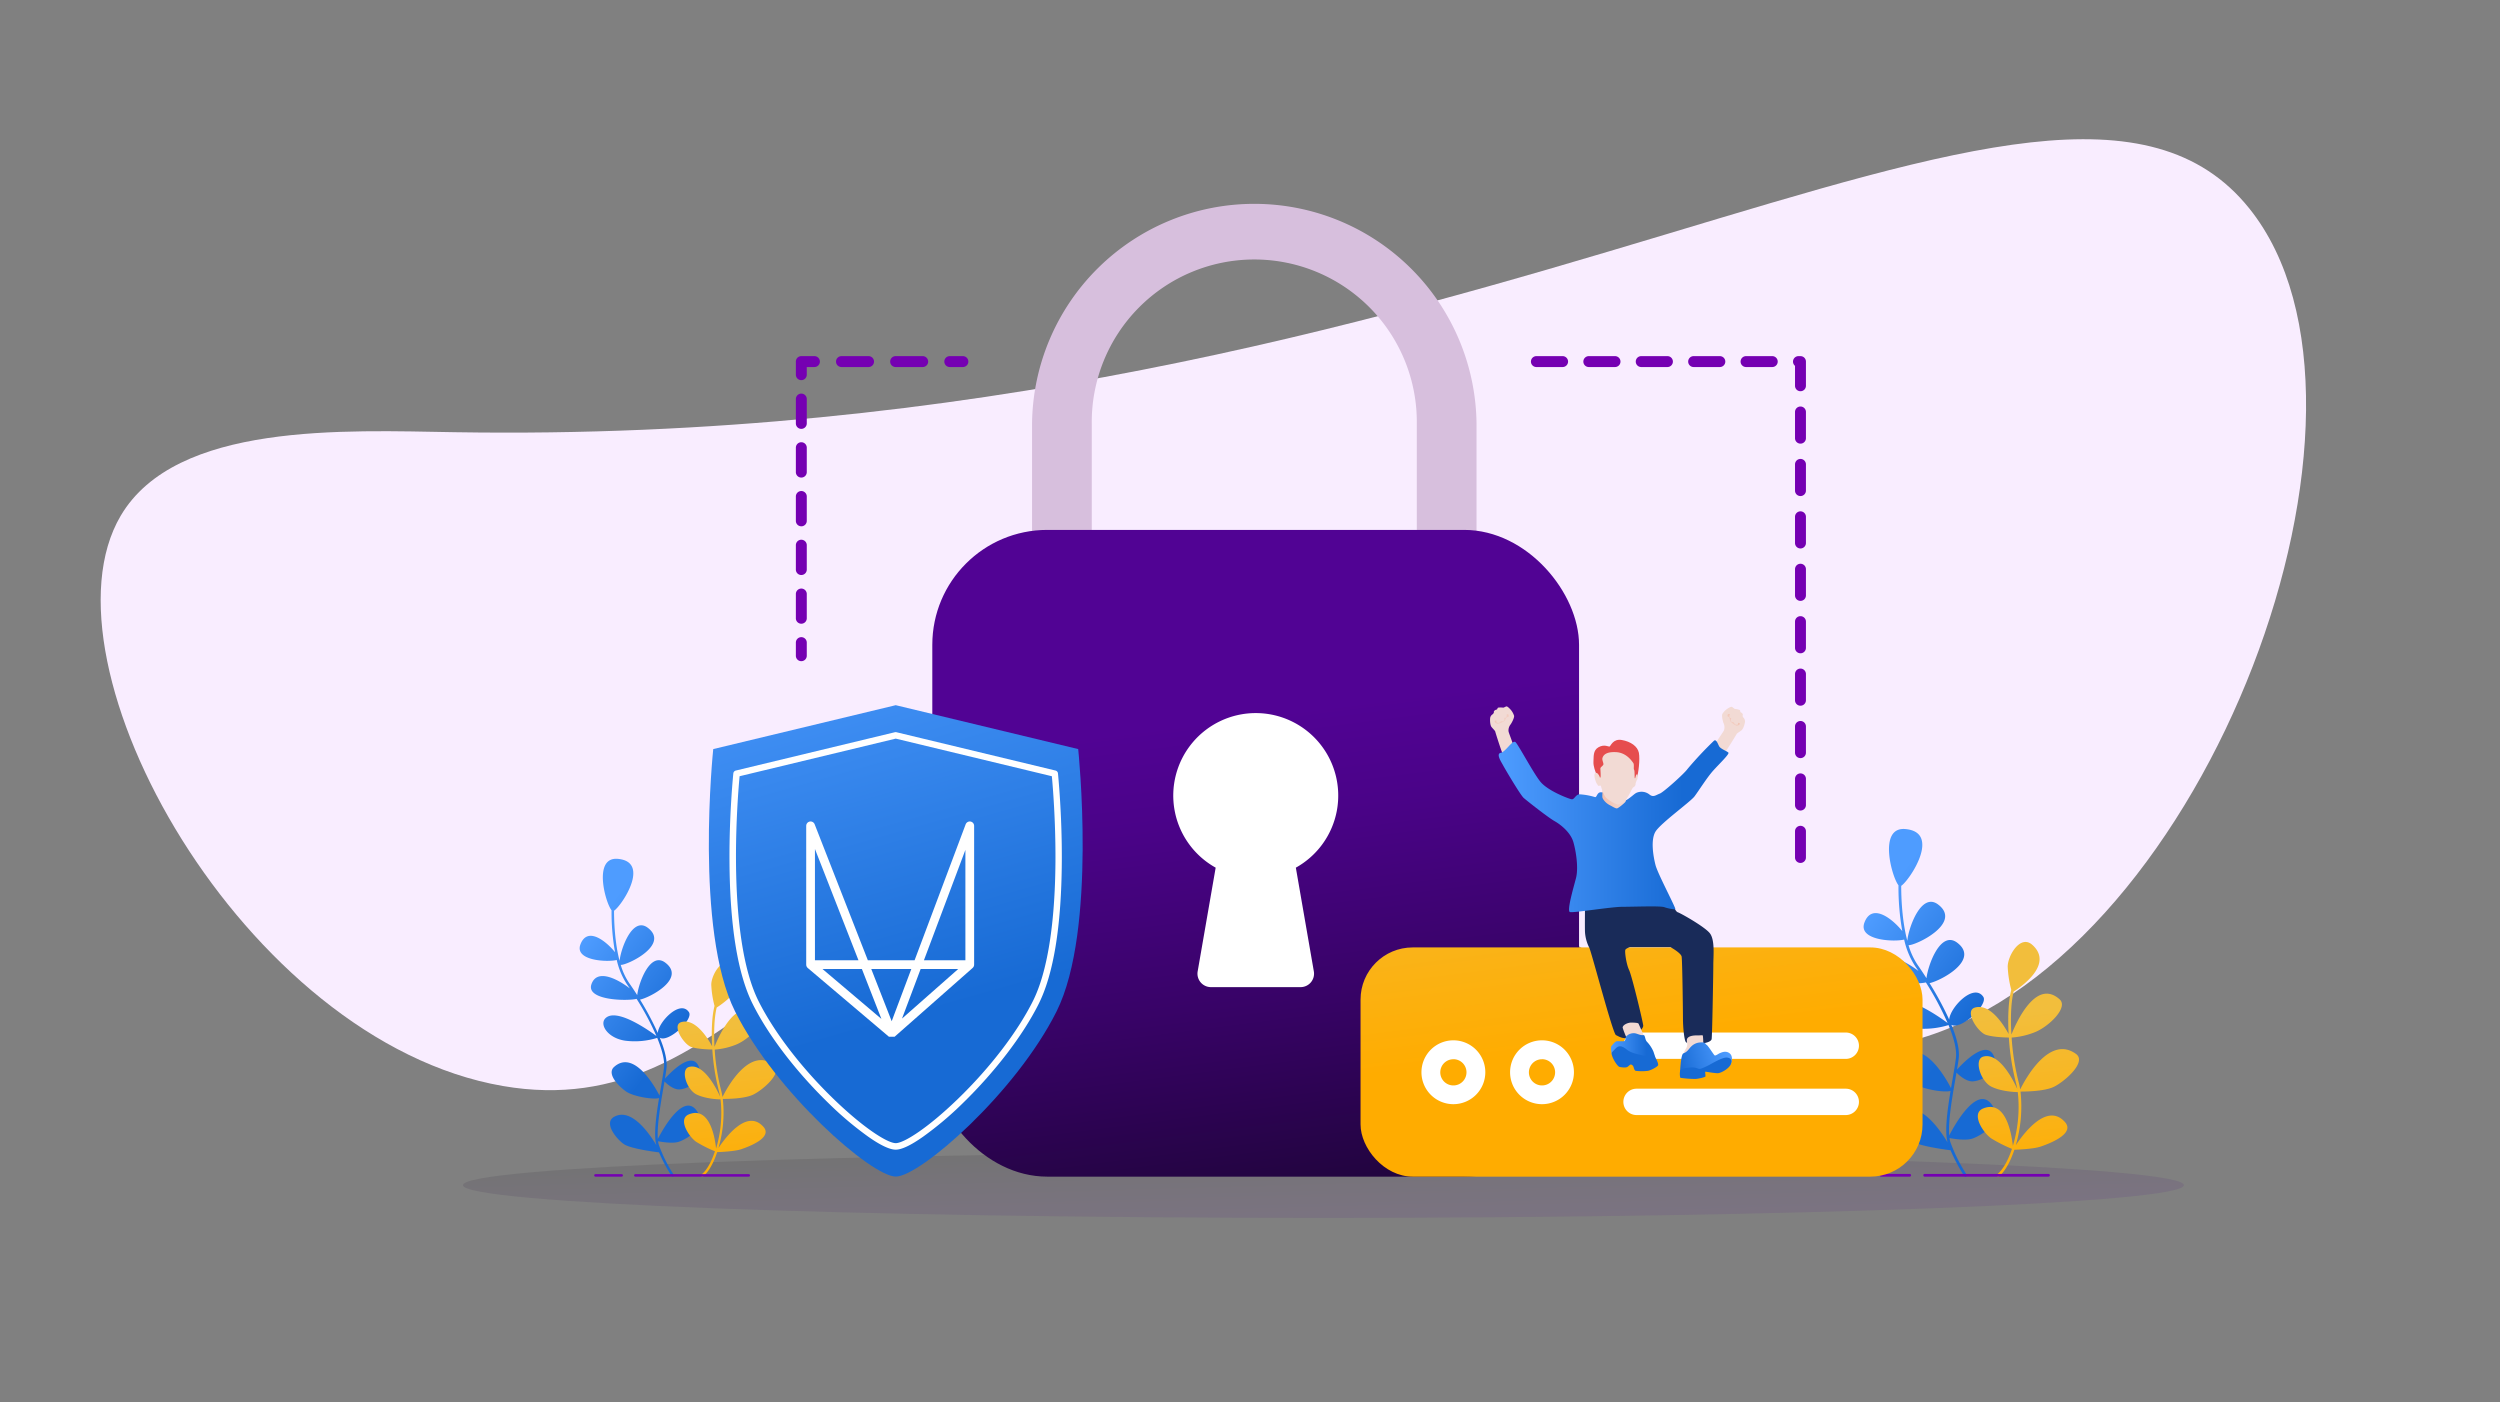 <svg id="Layer_2" data-name="Layer 2" xmlns="http://www.w3.org/2000/svg" xmlns:xlink="http://www.w3.org/1999/xlink" viewBox="0 0 1144.74 642.11"><rect x="0" y="0" width="1144.74" height="642.11" fill="#808080" stroke="none"/><defs><style>.cls-1{opacity:0.1;fill:url(#linear-gradient);}.cls-2{fill:#f9edff;}.cls-3{fill:url(#linear-gradient-2);}.cls-4{fill:url(#linear-gradient-3);}.cls-5{fill:#7500b2;}.cls-6{fill:url(#linear-gradient-4);}.cls-7{fill:url(#linear-gradient-5);}.cls-8{fill:#d7bfdd;}.cls-9{fill:url(#linear-gradient-6);}.cls-10{fill:#fff;}.cls-11{fill:url(#linear-gradient-7);}.cls-12{fill:url(#linear-gradient-8);}.cls-13{fill:#192b59;}.cls-14{fill:#f2dad4;}.cls-15{fill:url(#linear-gradient-9);}.cls-16{fill:url(#linear-gradient-10);}.cls-17{fill:url(#linear-gradient-11);}.cls-18{fill:url(#linear-gradient-12);}.cls-19{fill:#e64d4e;}.cls-20{fill:url(#linear-gradient-13);}.cls-21{fill:#176ad4;}.cls-22{fill:url(#linear-gradient-14);}.cls-23{fill:none;stroke:#fff;stroke-linecap:round;stroke-linejoin:bevel;stroke-width:4px;}</style><linearGradient id="linear-gradient" x1="606.51" y1="563.26" x2="605.17" y2="516.22" gradientUnits="userSpaceOnUse"><stop offset="0" stop-color="#510394"/><stop offset="0.12" stop-color="#4a0388"/><stop offset="0.34" stop-color="#380367"/><stop offset="0.63" stop-color="#1b0433"/><stop offset="0.85" stop-color="#030408"/></linearGradient><linearGradient id="linear-gradient-2" x1="319.55" y1="439.6" x2="271.38" y2="475.73" gradientTransform="matrix(-1, 0, 0, 1, 579.9, 0)" gradientUnits="userSpaceOnUse"><stop offset="0" stop-color="#4e9cff"/><stop offset="1" stop-color="#176ad4"/></linearGradient><linearGradient id="linear-gradient-3" x1="248.91" y1="469.91" x2="241.29" y2="541.58" gradientTransform="matrix(-1, 0, 0, 1, 579.9, 0)" gradientUnits="userSpaceOnUse"><stop offset="0" stop-color="#f2be3c"/><stop offset="1" stop-color="#ffac00"/></linearGradient><linearGradient id="linear-gradient-4" x1="695.63" y1="430.25" x2="642.91" y2="469.79" gradientTransform="matrix(-1, 0, 0, 1, 1543.41, 0)" xlink:href="#linear-gradient-2"/><linearGradient id="linear-gradient-5" x1="618.33" y1="463.41" x2="609.99" y2="541.85" gradientTransform="matrix(-1, 0, 0, 1, 1543.41, 0)" xlink:href="#linear-gradient-3"/><linearGradient id="linear-gradient-6" x1="566.96" y1="328.19" x2="608.29" y2="650.55" gradientUnits="userSpaceOnUse"><stop offset="0" stop-color="#510394"/><stop offset="0.14" stop-color="#4a0388"/><stop offset="0.4" stop-color="#380367"/><stop offset="0.75" stop-color="#1b0433"/><stop offset="1" stop-color="#030408"/></linearGradient><linearGradient id="linear-gradient-7" x1="375.47" y1="265.78" x2="431.24" y2="462.08" gradientTransform="matrix(1, 0, 0, 1, 0, 0)" xlink:href="#linear-gradient-2"/><linearGradient id="linear-gradient-8" x1="733.4" y1="343.95" x2="750.4" y2="476.54" gradientTransform="matrix(1, 0, 0, 1, 0, 0)" xlink:href="#linear-gradient-3"/><linearGradient id="linear-gradient-9" x1="797.93" y1="324.3" x2="801.6" y2="329.54" gradientTransform="matrix(-0.97, -0.24, -0.24, 0.97, 1648.6, 207)" gradientUnits="userSpaceOnUse"><stop offset="0" stop-color="#f2bfad"/><stop offset="1" stop-color="#f2dad4"/></linearGradient><linearGradient id="linear-gradient-10" x1="686.19" y1="326.86" x2="689.86" y2="332.11" gradientTransform="matrix(1, 0, 0, 1, 0, 0)" xlink:href="#linear-gradient-9"/><linearGradient id="linear-gradient-11" x1="686.25" y1="378.36" x2="791.49" y2="378.36" gradientUnits="userSpaceOnUse"><stop offset="0" stop-color="#4e9cff"/><stop offset="0.8" stop-color="#176ad4"/></linearGradient><linearGradient id="linear-gradient-12" x1="733.69" y1="366" x2="744.76" y2="366" gradientTransform="matrix(1, 0, 0, 1, 0, 0)" xlink:href="#linear-gradient-9"/><linearGradient id="linear-gradient-13" x1="737.65" y1="479.69" x2="757.99" y2="479.69" xlink:href="#linear-gradient-11"/><linearGradient id="linear-gradient-14" x1="790.94" y1="481.07" x2="767.98" y2="487.13" gradientTransform="matrix(1, 0, 0, 1, 0, 0)" xlink:href="#linear-gradient-2"/></defs><title>Artboard 46SVG-for-Verto</title><path class="cls-1" d="M1000,542.67c0,8.26-176.42,15-394,15s-394-6.69-394-15,176.41-14.94,394-14.94S1000,534.42,1000,542.67Z"/><path class="cls-2" d="M230.23,497.27c108,18.68,141.34-104.94,288.43-121.66C689.93,356.14,762.6,510.34,879.54,475.4c131.22-39.21,224-288.42,150.37-380C939.85-16.7,679.79,205.62,208.36,197.91c-50.51-.83-127.8-4.7-153.1,38.27C15.35,304,111.66,476.75,230.23,497.27Z"/><path class="cls-3" d="M282.4,439.57c-4.09,1.06-19.55.44-16.6-7.19,3.29-8.48,12.06-1.07,15.82,3.64a105.18,105.18,0,0,1-1.6-19.24c-2.78-3.34-8.66-24.56,2.91-23.51,15.16,1.38,1.73,21.47-1.76,23.75,0,4.89.33,14.59,2.54,23,.47-5.35,5.81-20.56,12.9-15.2,10.28,7.78-9.4,17.17-12.38,17A29.53,29.53,0,0,0,288,450c1.14,1.62,2.41,3.51,3.71,5.56l.07.08c.66-5.63,5.92-20.09,12.86-14.84,9.6,7.26-6.92,15.93-11.58,16.92A133.89,133.89,0,0,1,301.19,473c.33-5.08,10.3-15.48,14.27-9.53,2.21,3.31-9.49,14.11-13.34,11.69,2.2,5.37,3.52,10.39,3.06,14.06-.17,1.35-.41,2.94-.7,4.67,2.73-3,12.6-13.15,15.54-5.31,2.44,6.5-5.7,10.27-9.13,10.27-2.68,0-5.52-2.54-6.63-3.64-.16.93-.32,1.89-.49,2.87-1.38,8-3,17.63-2.55,23.42C303.55,517,314,498.14,320,510.25c3.11,6.21-5.7,11.41-9.13,12.55-2.81.94-7.83.1-9.55-.23a11.36,11.36,0,0,0,.39,1.77,67.8,67.8,0,0,0,6.78,13.56.57.57,0,0,1-.15.79.62.62,0,0,1-.32.09.56.56,0,0,1-.47-.25,73.84,73.84,0,0,1-5.79-10.86c-2.69-.33-13-1.74-16-3.72-3.42-2.29-9.55-9.79-4.56-12.56,7.72-4.29,15.81,7.11,19.36,13-1.32-4.42-.15-13.27,1.22-21.59-2.76.83-11.75-.78-14.87-2.86-3.43-2.28-9.33-8.2-5.71-11.41,9.07-8.07,18.66,9,20.77,13.11.22-1.29.44-2.56.65-3.8.57-3.31,1.11-6.44,1.41-8.81.43-3.41-.84-8.3-3.1-13.79a34.62,34.62,0,0,1-14.59,1.3c-8-1.14-12-7.36-9.13-10.27,4.95-4.95,19.58,5.31,23.36,8.11a126.54,126.54,0,0,0-9.07-17c-4.65,1.08-23.2.68-20.69-6.68s12-2.41,17.58,1.9c-.46-.67-.92-1.35-1.38-2A34.05,34.05,0,0,1,282.4,439.57Z"/><path class="cls-4" d="M315.46,510.25c9.58-3.83,11.92,10.83,12.43,15.64a56.47,56.47,0,0,0,2.05-22.49c-1.46,0-7.11-.31-11.06-2.28-4.56-2.28-7.38-11.42-3.42-12.55,6.65-1.9,12.5,9.62,14.28,13.55-.16-.89-.34-1.74-.57-2.56a102,102,0,0,1-3-19c-1.81,0-6.83-.21-9.61-1.13-3.42-1.15-9.22-10.09-4.57-11.42,6.42-1.83,12.1,7.37,14.09,11.07-.39-7-.1-13.84,1.1-18.47a45.3,45.3,0,0,1-1.49-9.72c0-4.56,5.3-13.55,10.27-9.13,9.09,8.08-4.53,17.52-7.79,19.59-1.11,4.56-1.35,11.14-1,18,2-5.13,10.29-23.61,20.16-14.72,3.8,3.41-4.56,11.41-10.27,13.69a32.75,32.75,0,0,1-9.81,2.29,100.88,100.88,0,0,0,2.95,18.68c.26.95.46,2,.64,3,2.16-4.37,12.23-22.93,23.34-14.85,4.62,3.36-4.56,11.42-9.13,13.7-3.92,2-11.89,2.06-14.08,2.05a57.56,57.56,0,0,1-2,22.5c3.35-5.07,13.16-18.1,20.61-9.71,4.42,5-7,9.19-10.27,10.27-2.87.95-9,1.24-10.92,1.3-1.62,4.91-3.83,9-6.41,11.12a.57.57,0,0,1-.8-.07.58.58,0,0,1,.07-.81c2.46-2,4.56-5.93,6.12-10.62a58.12,58.12,0,0,1-8.61-4.35C315.46,520.52,310.16,512.37,315.46,510.25Z"/><path class="cls-5" d="M290.92,538.78h51.93a.57.57,0,0,0,.57-.57.58.58,0,0,0-.57-.57H290.92a.58.58,0,0,0-.57.57A.57.57,0,0,0,290.92,538.78Z"/><path class="cls-5" d="M272.66,538.78h12a.56.56,0,0,0,.57-.57.57.57,0,0,0-.57-.57h-12a.57.57,0,0,0-.57.57A.56.56,0,0,0,272.66,538.78Z"/><path class="cls-6" d="M871.91,430.22c-4.47,1.16-21.39.48-18.16-7.87,3.59-9.29,13.19-1.17,17.3,4a115.54,115.54,0,0,1-1.75-21c-3-3.66-9.47-26.89,3.19-25.73,16.59,1.5,1.89,23.49-1.93,26,0,5.36.36,16,2.79,25.18.51-5.85,6.35-22.5,14.11-16.63,11.25,8.52-10.28,18.8-13.55,18.62a32.07,32.07,0,0,0,4.09,8.93c1.25,1.79,2.63,3.85,4.06,6.1l.07.08c.72-6.16,6.47-22,14.07-16.24,10.5,7.95-7.56,17.43-12.67,18.52a145.5,145.5,0,0,1,9,16.7c.35-5.57,11.27-16.94,15.61-10.44,2.41,3.63-10.38,15.45-14.6,12.8,2.4,5.88,3.85,11.37,3.35,15.38-.18,1.48-.45,3.22-.77,5.11,3-3.3,13.79-14.39,17-5.81,2.67,7.11-6.24,11.24-10,11.24-2.93,0-6-2.77-7.26-4q-.26,1.53-.54,3.15c-1.51,8.75-3.31,19.29-2.78,25.62,2.55-5,14-25.55,20.57-12.3,3.4,6.79-6.24,12.49-10,13.74-3.07,1-8.57.1-10.45-.26a11.77,11.77,0,0,0,.43,1.93,73.33,73.33,0,0,0,7.42,14.84.63.63,0,0,1-.18.87.59.59,0,0,1-.34.1.62.62,0,0,1-.52-.27,81.63,81.63,0,0,1-6.33-11.88c-3-.37-14.26-1.92-17.51-4.08-3.74-2.5-10.45-10.71-5-13.74,8.45-4.69,17.3,7.78,21.18,14.27-1.44-4.84-.16-14.53,1.34-23.63-3,.91-12.85-.85-16.28-3.13-3.74-2.5-10.2-9-6.24-12.49,9.93-8.83,20.42,9.87,22.73,14.36.24-1.42.48-2.82.71-4.17.63-3.62,1.22-7,1.54-9.64.47-3.73-.92-9.08-3.39-15.08a38.36,38.36,0,0,1-16,1.42c-8.74-1.25-13.18-8.06-10-11.24,5.42-5.42,21.43,5.81,25.57,8.87a138,138,0,0,0-9.93-18.57c-5.09,1.18-25.39.75-22.64-7.31s13.13-2.64,19.24,2.08c-.5-.74-1-1.48-1.51-2.2A37,37,0,0,1,871.91,430.22Z"/><path class="cls-7" d="M908.09,507.56c10.48-4.19,13,11.85,13.6,17.11a61.75,61.75,0,0,0,2.24-24.61c-1.59,0-7.78-.33-12.1-2.49-5-2.5-8.07-12.5-3.74-13.74,7.27-2.08,13.68,10.53,15.62,14.83-.17-1-.37-1.91-.61-2.8a111.17,111.17,0,0,1-3.25-20.78c-2,0-7.48-.23-10.52-1.24-3.74-1.25-10.09-11-5-12.49,7-2,13.23,8.07,15.41,12.11-.42-7.72-.1-15.15,1.21-20.21a49.56,49.56,0,0,1-1.63-10.63c0-5,5.79-14.83,11.24-10,9.94,8.84-5,19.17-8.53,21.44-1.21,5-1.48,12.19-1,19.65,2.24-5.61,11.26-25.84,22.07-16.11,4.15,3.74-5,12.49-11.24,15a35.58,35.58,0,0,1-10.74,2.5,110.46,110.46,0,0,0,3.22,20.44,32,32,0,0,1,.7,3.3c2.37-4.78,13.39-25.09,25.55-16.25,5.05,3.67-5,12.49-10,15-4.29,2.14-13,2.25-15.41,2.24A63,63,0,0,1,923,524.43c3.67-5.55,14.4-19.8,22.55-10.63,4.84,5.45-7.68,10.06-11.24,11.24-3.13,1.05-9.82,1.36-11.94,1.43-1.78,5.37-4.2,9.82-7,12.17a.64.64,0,0,1-.88-.08.62.62,0,0,1,.07-.88c2.7-2.24,5-6.49,6.7-11.62a64.7,64.7,0,0,1-9.42-4.76C908.09,518.8,902.29,509.88,908.09,507.56Z"/><path class="cls-5" d="M881.23,538.78h56.83a.63.63,0,0,0,0-1.25H881.23a.63.63,0,0,0,0,1.25Z"/><path class="cls-5" d="M861.25,538.78h13.11a.63.63,0,1,0,0-1.25H861.25a.63.63,0,0,0,0,1.25Z"/><path class="cls-8" d="M662.43,263.31a13.68,13.68,0,0,1-13.68-13.67V194.1a74.42,74.42,0,1,0-148.83,0v55.54a13.68,13.68,0,0,1-27.35,0V194.1a101.77,101.77,0,0,1,203.53,0v55.54A13.67,13.67,0,0,1,662.43,263.31Z"/><rect class="cls-9" x="426.9" y="242.64" width="296.14" height="296.14" rx="52.63"/><path class="cls-10" d="M595.49,452h-41a6.16,6.16,0,0,1-6.08-7.23l8.24-47.47a37.77,37.77,0,1,1,36.71,0l8.24,47.47a6.16,6.16,0,0,1-6.08,7.23Z"/><path class="cls-11" d="M493.7,343,410.15,322.9,326.59,343s-8.69,82.84,10,120.14,62.51,75.61,73.6,75.61,54.94-38.31,73.6-75.61S493.7,343,493.7,343Z"/><path class="cls-10" d="M410.15,526.43c-2.73,0-7-2-12.67-6a152,152,0,0,1-18-15.19c-14.9-14.45-27.6-31.05-34.85-45.56-6.85-13.69-10.42-35.64-10.6-65.23-.14-21.94,1.75-40.16,1.76-40.34a1.49,1.49,0,0,1,1.13-1.28l72.85-17.55a1.61,1.61,0,0,1,.69,0l72.86,17.55a1.48,1.48,0,0,1,1.12,1.28c0,.18,1.9,18.4,1.76,40.34-.18,29.59-3.75,51.54-10.59,65.23-7.26,14.51-20,31.11-34.85,45.56a152,152,0,0,1-18,15.19C417.13,524.42,412.87,526.43,410.15,526.43Zm-71.49-171c-.39,4.14-1.77,20.19-1.65,39,.18,28.7,3.74,50.8,10.28,63.89,7.11,14.22,19.6,30.54,34.27,44.76,13.77,13.36,24.81,20.36,28.59,20.36s14.81-7,28.58-20.36c14.67-14.22,27.16-30.54,34.27-44.76,6.55-13.09,10.1-35.19,10.29-63.89.11-18.83-1.26-34.88-1.65-39l-71.49-17.22Z"/><rect class="cls-12" x="622.99" y="433.82" width="257.33" height="104.96" rx="23.89"/><path class="cls-10" d="M845.17,484.86h-95.8a6,6,0,1,1,0-12.07h95.8a6,6,0,0,1,0,12.07Z"/><path class="cls-10" d="M845.17,510.58h-95.8a6,6,0,1,1,0-12.07h95.8a6,6,0,0,1,0,12.07Z"/><path class="cls-10" d="M665.5,505.6A14.62,14.62,0,1,1,680.12,491,14.63,14.63,0,0,1,665.5,505.6Zm0-20.58a6,6,0,1,0,6,6A6,6,0,0,0,665.5,485Z"/><path class="cls-10" d="M706.08,505.6A14.62,14.62,0,1,1,720.7,491,14.63,14.63,0,0,1,706.08,505.6Zm0-20.58a6,6,0,1,0,6,6A6,6,0,0,0,706.08,485Z"/><path class="cls-13" d="M725.75,416c0,2.46-.07,8.08,0,10.54a18.05,18.05,0,0,0,1.93,7.32c1,1.77,10.77,39.41,12.27,40.11s3.59,2.29,7,.7,5.48-3.79,5.48-5-5.18-22.83-6.48-25.52-2.09-8.58-1.69-9.27,2.09-1.2,2.09-1.2h18.55s4.79,2.65,5.11,4.32.61,25.15.61,28.58.54,9.48,1.28,10.49,4.37,1.07,7.26.74,4.31-1.08,4.58-1.95.78-30.53.78-34.29.83-11.28-1.65-14.31-13.29-9.11-14.66-9.55-3.08-5.86-4.68-6.6S725.75,416,725.75,416Z"/><path class="cls-14" d="M772.57,475.58c.67-1.2,2.67-1.5,4.58-1.47s2.38-.27,2.59.15a30.27,30.27,0,0,1,.17,4.08L772.19,485s-.74-1.32-1.06-2,.12-1.65.68-2.53a4.16,4.16,0,0,0,.79-2.14C772.6,477.75,772.16,476.31,772.57,475.58Z"/><path class="cls-14" d="M798.25,328.54a2.42,2.42,0,0,1,.78,2c-.1.8-.69,3.17-1.61,3.88s-2,1.28-2.19,1.65-5.74,9.43-6.07,9.38-4-3.1-3.76-4.42,3.57-5.59,4-6.62a4.41,4.41,0,0,0-.12-3.11c-.29-.56-1.06-3.47-.63-4.36a7.59,7.59,0,0,1,2.12-2.28c.52-.37,1.79-1.15,2.22-1s1,.82,1.42.94a8.77,8.77,0,0,1,2.24.53c.26.27.16.91.37,1s.94.51,1,1-.22.48,0,1Z"/><path class="cls-15" d="M796.55,331.16c.22.11,0,.6-.19.76a2.51,2.51,0,0,1-1.34.35,9.51,9.51,0,0,1-2.55-1.79c-.51-.65-.36-1.79-.74-2.07s-.81-.39-.76-.62.13-.83.47-.85.67,0,.61.25-.16.38-.2.62.16.86.38.91.53.06.45.34-.32,1.1.07,1.36,1.07.24,1.14.42.53.91,1,1,.9-.05.94-.23-.05-.57.14-.61S796.55,331.16,796.55,331.16Z"/><path class="cls-14" d="M683.58,327a2.4,2.4,0,0,0-1.24,1.74c-.1.8-.1,3.24.62,4.14s1.66,1.74,1.72,2.15,3.28,10.54,3.62,10.57,4.61-2,4.71-3.38-2.1-6.29-2.27-7.4a4.42,4.42,0,0,1,.87-3c.42-.47,1.87-3.11,1.68-4.08a7.8,7.8,0,0,0-1.51-2.72c-.42-.49-1.46-1.56-1.9-1.56s-1.14.57-1.61.57a8.89,8.89,0,0,0-2.3,0c-.32.19-.37.84-.59.86s-1,.27-1.26.74.09.52-.23.94Z"/><path class="cls-16" d="M684.6,330c-.25.05-.19.57,0,.78a2.5,2.5,0,0,0,1.21.67,9.87,9.87,0,0,0,2.91-1.12c.65-.5.78-1.65,1.21-1.83s.88-.18.9-.42.07-.84-.25-.94-.66-.15-.66.1a4.78,4.78,0,0,1,0,.64c0,.24-.36.8-.58.8s-.54-.07-.52.22,0,1.15-.41,1.3-1.09,0-1.2.13-.74.75-1.18.68-.87-.26-.87-.44.19-.55,0-.63S684.6,330,684.6,330Z"/><path class="cls-17" d="M693.81,339.72c-1.52-.69-4.36,4.53-6.65,5s.39,4.36,1.12,5.76,7.88,13.52,9.39,14.87,11.25,9,14.11,10.61,7.41,5.21,8.68,9.7,2.35,11.91,1.17,16.46-4.26,15-2.78,15.5,18.81-2.4,24.14-2.4,17.33-.51,19.12.18a18.76,18.76,0,0,0,5,1c.69,0-8-16.15-9.06-20.3s-2.25-11.41-.07-15.2,16-13.69,17.9-16.2,5.73-8.64,8.49-11.73,7.59-7.66,7.06-8.33-3.62-1.67-4.29-3-1.27-3.22-2.3-2.48a169.16,169.16,0,0,0-12.13,12.94c-1.41,2.05-11,10.67-12.69,11.28s-2.94,1.89-4.72.44a5.84,5.84,0,0,0-6.12-.73c-1.65.93-5.22,5-7.93,3.78s-6-3.88-6.63-3.88-1.87-.59-2.71.22-.92,2-1.64,1.76a30.24,30.24,0,0,0-7-1.26c-1.87.09-2.35,2.52-3.67,2.27s-10.9-3.84-14.32-8.11S694.84,340.19,693.81,339.72Z"/><path class="cls-18" d="M733.89,361.83a21.13,21.13,0,0,0-.19,3.06c0,.82,1.33,2.68,3.24,3.7s2.74,1.58,3.41,1.58,3.58-2.52,3.92-3a5.88,5.88,0,0,0,.48-2.66C744.66,364,733.89,361.83,733.89,361.83Z"/><path class="cls-19" d="M731.06,354.67c-.52-1.29-1.58-3.85-1.42-6s-.29-5.09,2.35-6.54,4.48-.18,5-.29,1.52-3.72,5.64-3,7.23,2.93,7.81,5.86-.2,9.84-1.07,11.72-7.62,2.19-9.31,2.19-8.34-1-8.51-1.69S731.06,354.67,731.06,354.67Z"/><path class="cls-14" d="M732.51,355.76c-.25-.71-1.16-2.4-2.1-1.72s.41,4.39.76,4.79.41,1,.89,1,.89-.31,1,.12,1.17,4.09,2.34,5.29,4.34,3.08,5.51,3.11,3.6-1.79,4.83-4.06,1.76-3.66,2.25-3.83a1.71,1.71,0,0,0,.94-1.62,6.94,6.94,0,0,1,.82-2.08c.17-.49.28-2.18-.23-2.18s-.61,1.8-.89,1.8,0-3.3-.38-3.89.19-2.37-.42-3.19-3.1-4.67-7.86-4.9-5.81,1.51-6.18,2.57.63,2.53.37,3.16-1.35,1.15-1.35,1.77.29,4,0,4.12S732.51,355.76,732.51,355.76Z"/><path class="cls-14" d="M743,470.58c0-1.35,2.51-2.34,3.83-2.34s3.27.09,3.44.47,2.38,5.2,2.38,5.58-4.8,2.09-5.5,2.06-1.84,0-2.07-.55A41.12,41.12,0,0,1,743,470.58Z"/><path class="cls-20" d="M738,482.94c-.18-1.65-.68-3.37,0-4.13s1.67-2.05,2.43-2.05,3.06.07,3.26,0c.75-.28.57-1.79.92-2.18a4.8,4.8,0,0,1,3.5-1.49c1.37,0,2.64,1,4.23.89.46,0,.53-.07.79.63s.37,1.85,1.13,2.54a15.23,15.23,0,0,1,2.91,4.53c.39,1.33.57,1.52.8,2.59s-3,2.45-5,1.89S738,482.94,738,482.94Z"/><path class="cls-21" d="M738.14,481.82c-.85,1.35,2.35,6.46,3.41,6.71s3,.45,3.65,0,1.25-1.15,1.65-1.1a1.8,1.8,0,0,1,1.21,1.37c.2.78.45,1.33.9,1.53a23,23,0,0,0,5.61,0c1.4-.25,4.55-1.9,4.7-2.65s-1.15-3.66-1.8-3.91-4.51-.2-5.31-.5-4.9-.8-7.16-2.6-3.65-2.16-5.26-.51Z"/><path class="cls-22" d="M770.81,482.33c-1,.37-1.4,6.22-1.49,8.14s8.27.17,8.27.17L788,487.37s3.72,1.44,4.42.11,1.19-4-.55-5.26-3.66-.25-4.33,0-2,1.38-2.46,1-2.94-4.41-3.65-4.8-.36-1.28-2.7-1.1a6.31,6.31,0,0,0-4.27,1.81C773.4,480.05,772.85,481.59,770.81,482.33Z"/><path class="cls-21" d="M769.52,490c-.52.79-.34,3.38,0,3.55a50.59,50.59,0,0,0,6.82.5c1.35-.06,4.46-.78,4.57-1.16s-.28-2.17,0-2.17,4.1.7,5.6.7,5.07-2.05,5.91-3.9.31-3.06-1.64-3.26-6.32,2.4-7.92,3.26-4,2-4.77,1.92-1.67-.84-4.07-.63S770,489.21,769.52,490Z"/><path class="cls-5" d="M440.9,168.07h-6a2.5,2.5,0,0,1,0-5h6a2.5,2.5,0,0,1,0,5Z"/><path class="cls-5" d="M422.5,168.07H410.11a2.5,2.5,0,0,1,0-5H422.5a2.5,2.5,0,0,1,0,5Zm-24.79,0h-12.4a2.5,2.5,0,0,1,0-5h12.4a2.5,2.5,0,0,1,0,5Z"/><path class="cls-5" d="M366.92,174.07a2.49,2.49,0,0,1-2.5-2.5v-6a2.49,2.49,0,0,1,2.5-2.5h6a2.5,2.5,0,0,1,0,5h-3.5v3.5A2.5,2.5,0,0,1,366.92,174.07Z"/><path class="cls-5" d="M366.92,285.6a2.49,2.49,0,0,1-2.5-2.5V272a2.5,2.5,0,0,1,5,0V283.1A2.5,2.5,0,0,1,366.92,285.6Zm0-22.3a2.49,2.49,0,0,1-2.5-2.5V249.64a2.5,2.5,0,1,1,5,0V260.8A2.5,2.5,0,0,1,366.92,263.3Zm0-22.31a2.49,2.49,0,0,1-2.5-2.5V227.34a2.5,2.5,0,1,1,5,0v11.15A2.5,2.5,0,0,1,366.92,241Zm0-22.31a2.49,2.49,0,0,1-2.5-2.5V205a2.5,2.5,0,0,1,5,0v11.15A2.5,2.5,0,0,1,366.92,218.68Zm0-22.3a2.49,2.49,0,0,1-2.5-2.5V182.73a2.5,2.5,0,1,1,5,0v11.15A2.5,2.5,0,0,1,366.92,196.38Z"/><path class="cls-5" d="M366.92,302.75a2.49,2.49,0,0,1-2.5-2.5v-6a2.5,2.5,0,0,1,5,0v6A2.5,2.5,0,0,1,366.92,302.75Z"/><path class="cls-5" d="M824.43,395.14a2.49,2.49,0,0,1-2.5-2.5v-12a2.5,2.5,0,0,1,5,0v12A2.49,2.49,0,0,1,824.43,395.14Zm0-24a2.49,2.49,0,0,1-2.5-2.5v-12a2.5,2.5,0,0,1,5,0v12A2.49,2.49,0,0,1,824.43,371.14Zm0-24a2.49,2.49,0,0,1-2.5-2.5v-12a2.5,2.5,0,0,1,5,0v12A2.49,2.49,0,0,1,824.43,347.14Zm0-24a2.49,2.49,0,0,1-2.5-2.5v-12a2.5,2.5,0,0,1,5,0v12A2.49,2.49,0,0,1,824.43,323.14Zm0-24a2.49,2.49,0,0,1-2.5-2.5v-12a2.5,2.5,0,0,1,5,0v12A2.49,2.49,0,0,1,824.43,299.14Zm0-24a2.49,2.49,0,0,1-2.5-2.5v-12a2.5,2.5,0,0,1,5,0v12A2.49,2.49,0,0,1,824.43,275.14Zm0-24a2.49,2.49,0,0,1-2.5-2.5v-12a2.5,2.5,0,0,1,5,0v12A2.49,2.49,0,0,1,824.43,251.14Zm0-24a2.49,2.49,0,0,1-2.5-2.5v-12a2.5,2.5,0,0,1,5,0v12A2.49,2.49,0,0,1,824.43,227.14Zm0-24a2.49,2.49,0,0,1-2.5-2.5v-12a2.5,2.5,0,0,1,5,0v12A2.49,2.49,0,0,1,824.43,203.14Zm0-24a2.49,2.49,0,0,1-2.5-2.5v-9.12a2.51,2.51,0,0,1,1.58-4.45h.92a2.5,2.5,0,0,1,2.5,2.5v11.07A2.49,2.49,0,0,1,824.43,179.14Zm-12.92-11.07h-12a2.5,2.5,0,0,1,0-5h12a2.5,2.5,0,0,1,0,5Zm-24,0h-12a2.5,2.5,0,0,1,0-5h12a2.5,2.5,0,0,1,0,5Zm-24,0h-12a2.5,2.5,0,0,1,0-5h12a2.5,2.5,0,0,1,0,5Zm-24,0h-12a2.5,2.5,0,0,1,0-5h12a2.5,2.5,0,0,1,0,5Zm-24,0h-12a2.5,2.5,0,0,1,0-5h12a2.5,2.5,0,0,1,0,5Z"/><path class="cls-23" d="M444.05,378.14,408.34,473.2l-37.18-95.06m0,0v63.57l37.18,31.49,35.71-31.49V378.14m-72.89,63.57h72.89"/></svg>